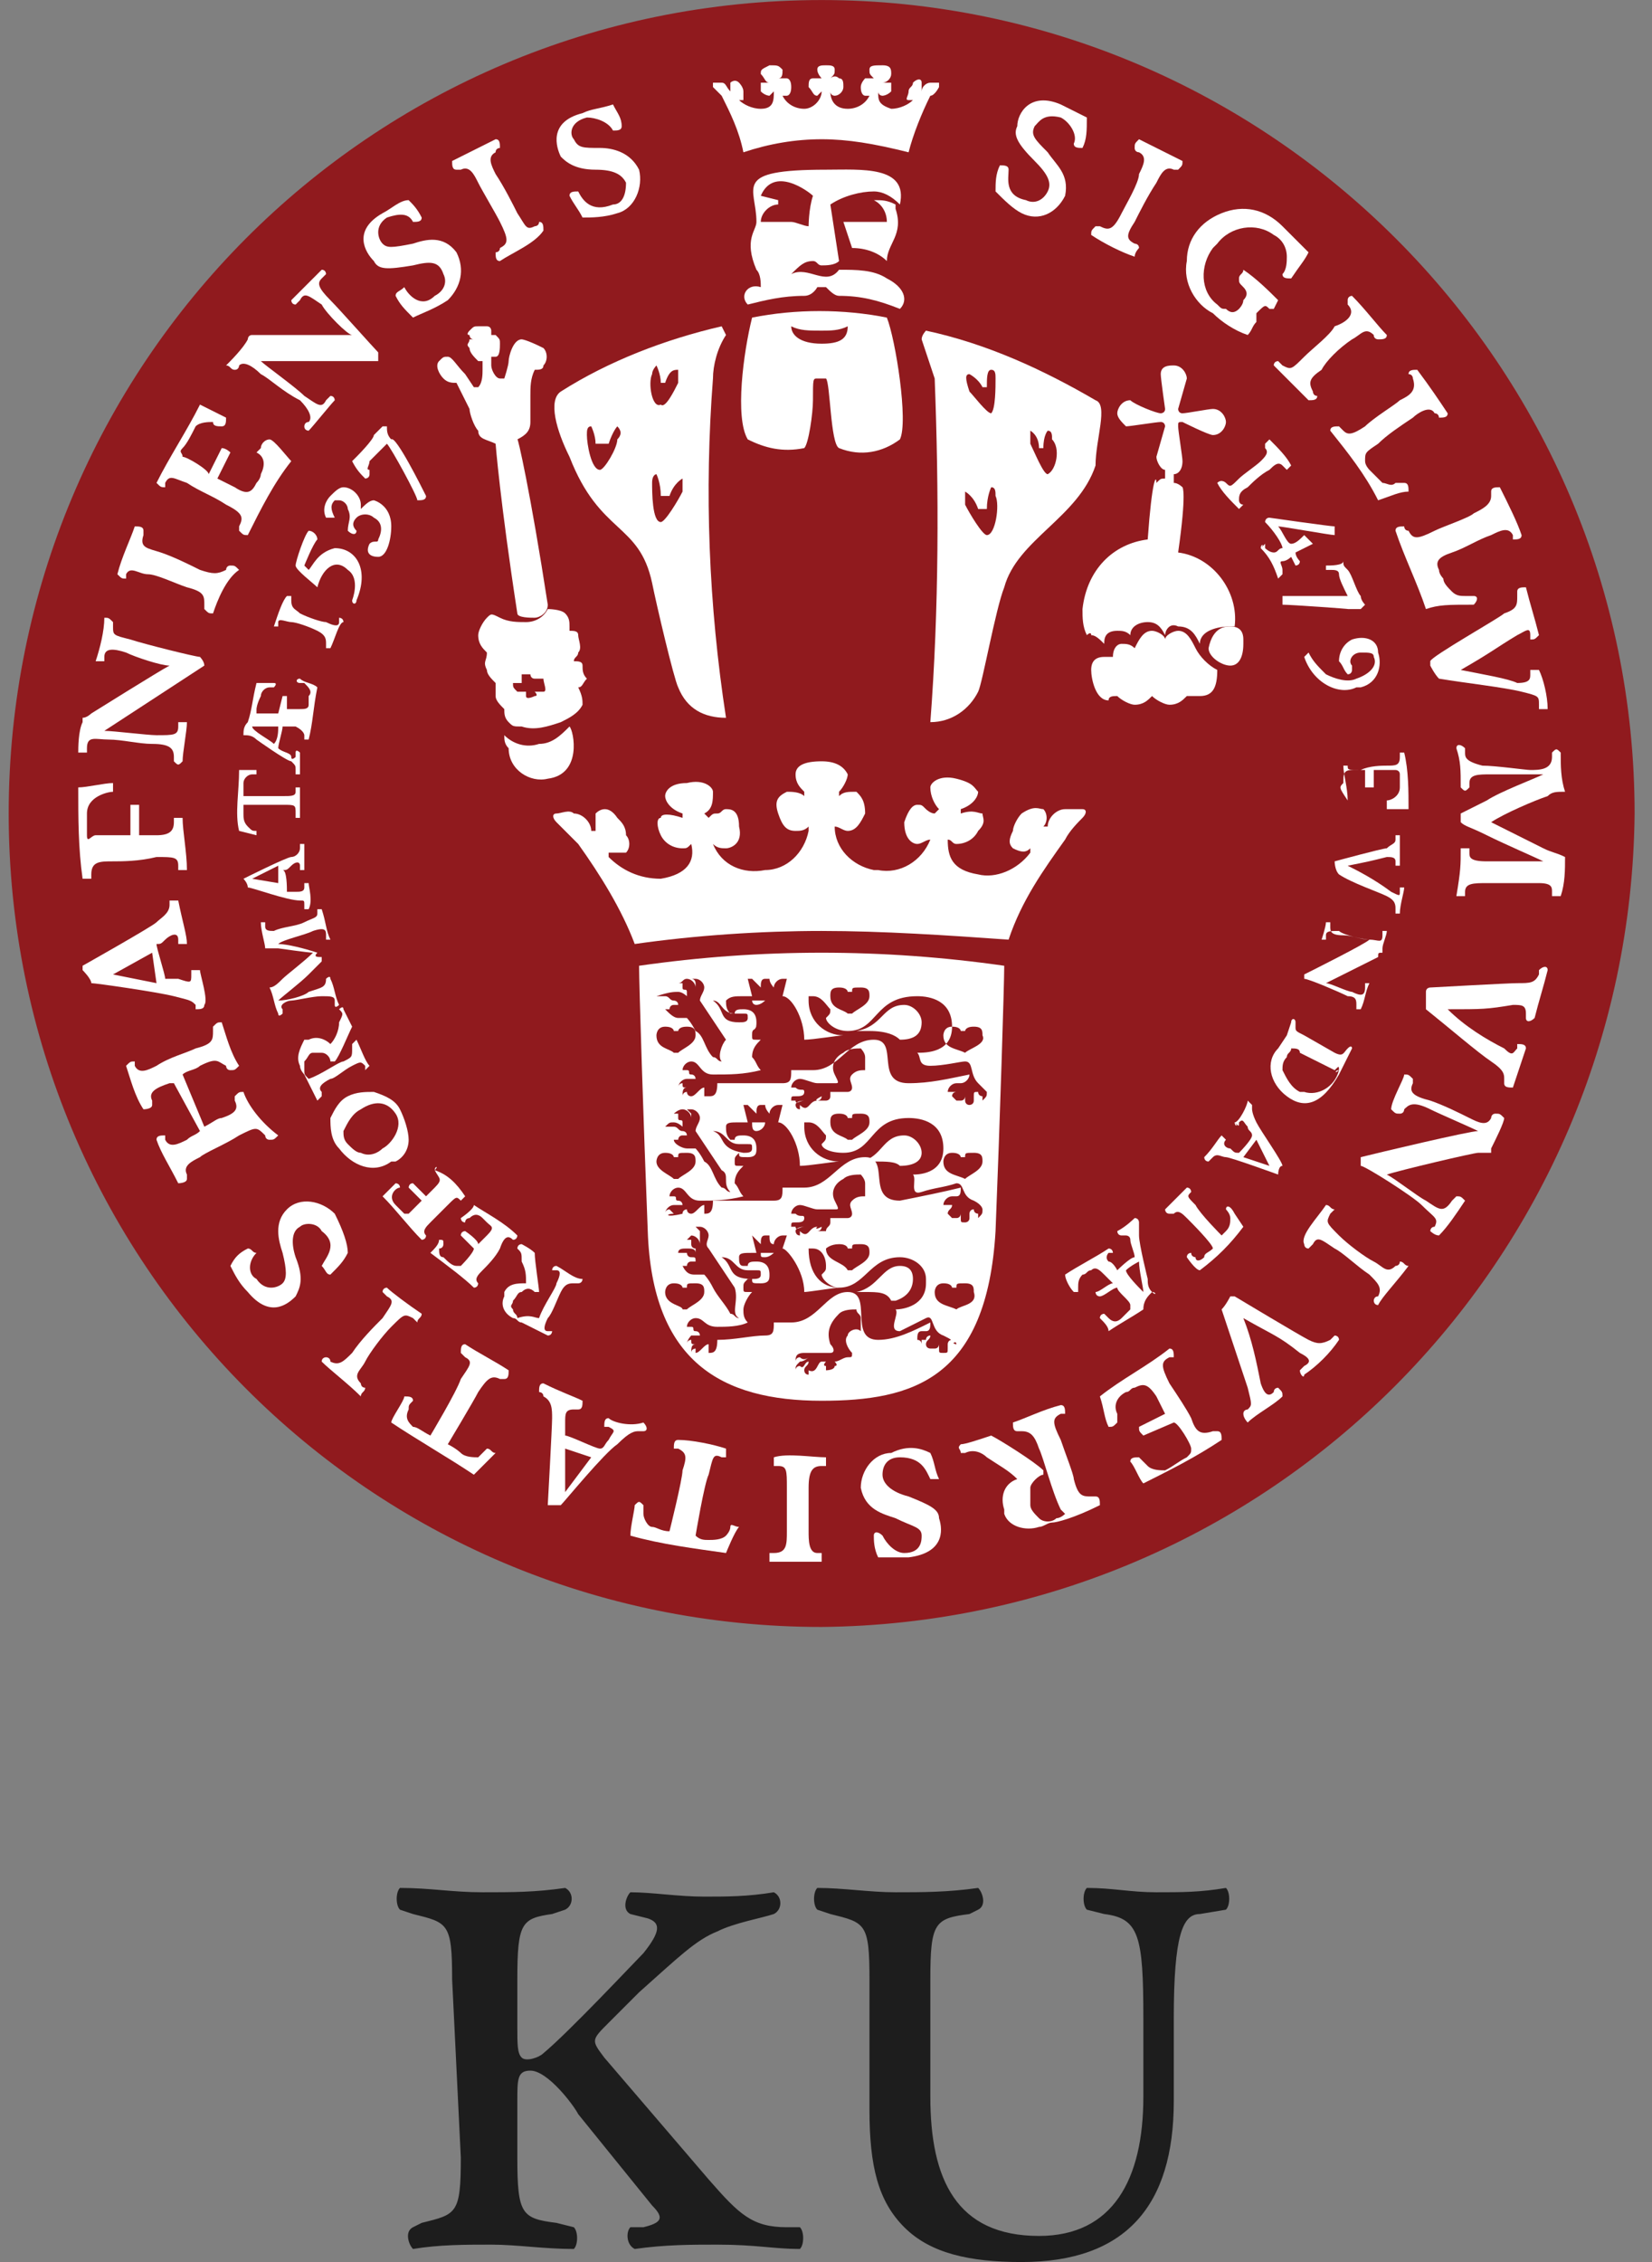 <svg xmlns="http://www.w3.org/2000/svg" xml:space="preserve" id="Layer_1" x="0" y="0" version="1.1" viewBox="0 0 38 52"><rect x="0" y="0" width="38" height="52" fill="#808080" stroke="none"/><style>.st1{fill:#fff}.st2{fill:#1d1d1d}</style><switch><g><g id="Group_39"><g id="Group_38" transform="translate(0 .001)"><g id="Group_37"><path id="Path_312" fill="#901a1e" d="M18.9 37.4C8.5 37.4.2 29 .2 18.7.2 8.4 8.5 0 18.9 0c10.3 0 18.7 8.4 18.7 18.7-.1 10.3-8.4 18.6-18.7 18.7"/><path id="Path_318" d="M30.9 18c0-.2 0-.3.2-.3h.3v.4h.2v-.4h.5s.1 0 .1.1v.3c0 .2-.2.3-.3.3v.2h.5c0-.4 0-.9-.1-1.3h-.1v.1c0 .2-.1.2-.3.2-.1 0-.4 0-.6.1-.3 0-.3 0-.3-.1h-.1c0 .2.1.5.1.8-.2-.3-.2-.3-.1-.4" class="st1"/><path id="Path_319" d="M10 26.9c.1.2.2.2 0 .4l-.2.2-.3-.3c-.1 0-.1.1-.1.1l.3.3-.3.3h-.1l-.2-.2c-.2-.2 0-.4.1-.4 0-.1-.1-.1-.1-.1l-.3.3c.3.3.6.7.9 1 0 0 .1 0 .1-.1-.1-.1 0-.2.1-.3l.4-.4c.2-.2.2-.2.3-.1l.1-.1c-.2-.3-.4-.5-.7-.6.1-.1 0-.1 0 0" class="st1"/><path id="Path_320" d="M31 19.9c.5-.1.5-.1.9-.2.1 0 .2 0 .2.1v.1h.1v-.7h-.1v.1c0 .1-.1.1-.2.2-.1 0-1.2.3-1.2.3s0 .2.1.3c.3.2.9.4 1.1.5.2.1.2.2.2.3v.1h.1c0-.2.1-.5.1-.6h-.1v.1c0 .1 0 .1-.2 0-.4-.3-.8-.5-1-.6" class="st1"/><path id="Path_321" d="M28 11.1s0-.1 0 0c.1-.1.2 0 .2 0 .1.1.1.1.3-.1.1-.1.4-.3.5-.4.1-.1.2-.2.1-.3v-.1l.1-.1c.2.2.4.4.5.6l-.1.1-.1-.1c-.1-.1-.2 0-.3.1-.2.1-.4.3-.5.4-.2.1-.2.2-.2.3 0 0 0 .1.1.1l-.1.1c-.2-.2-.4-.4-.5-.6" class="st1"/><path id="Path_322" d="M7.6 14.9h-.1v-.1c0-.1 0-.2-.2-.3-.2-.1-.5-.2-.6-.2s-.3-.1-.3 0v.1h-.1c.1-.3.2-.6.3-.7h.1v.1c0 .2.1.2.2.3.2.1.5.2.6.2.2.1.3.1.3 0v-.1s.1 0 .1.1c-.1 0-.2.4-.3.6" class="st1"/><path id="Path_323" d="M29 12.6c0-.1.1-.1 0 0l.1-.1v.1s.1.1.2.1.1-.1.2-.1c0-.1-.2-.4-.4-.6 0 0 0-.1.1-.1 0 0 1.4.2 1.5.2v.2c-.1 0-1.2-.2-1.3-.2.1.1.2.4.3.4.1 0 .2-.1.3-.2l.2.2-.4.2c0 .1.1.2.1.2 0 .1-.1.1-.1.1l-.1-.2s-.1.1-.2.1 0 .1 0 .2v.1l-.1.1c-.1-.3-.2-.5-.4-.7" class="st1"/><path id="Path_324" d="M29.5 13.9v-.2H31c-.1-.2-.2-.4-.2-.5 0-.1-.1-.1-.2-.1h-.1V13c.1 0 .4 0 .4-.1 0 .1 0 .1.1.2s.2.5.3.6c0 .1.1.2.1.2l-.1.1H31c.1 0-1.3-.1-1.5-.1" class="st1"/><path id="Path_325" d="M9.8 11.4c0 .1-.1.1-.2.1 0-.1-.6-1.2-.7-1.3l-.4.4c0 .1-.1.2 0 .2v.1c0 .1-.1.1-.1.1-.1-.1-.2-.2-.3-.4l.1-.1s.4-.4.4-.5l.2-.2h.1c0 .1 0 .2.1.3.1-.1.7 1.1.8 1.3" class="st1"/><path id="Path_326" d="m30 15.1.1-.1c.1.2.2.3.4.5.2.1.5.2.7.1.3-.1.5-.3.4-.5 0-.1-.1-.1-.3-.1-.2 0-.3.2-.2.3v.1s0 .1-.1.1c-.1-.1-.1-.2-.2-.3 0-.2.1-.4.3-.5.3-.1.6 0 .6.3.1.3 0 .7-.4.8h-.1c-.4.2-1-.1-1.2-.7" class="st1"/><path id="Path_327" d="M31 24.1c-.1.1-.1.2-.3.1l-.7-.4c-.2-.1-.2-.1-.2-.2v-.1c0-.1-.1-.1-.1 0l-.1.3-.2.3c-.3.3-.2.8.2 1.1.4.3.8.2 1.2-.5l.3-.6s0-.1-.1 0m-.2.5c-.1 0-.1.1 0 0-.1.4-.5.6-.8.5h-.1c-.2-.1-.3-.3-.4-.5 0-.1 0-.2.1-.3 0-.1.1-.1.1-.2.1 0 .2 0 .2.1l.8.4c.1-.1.1-.1.1 0" class="st1"/><path id="Path_328" d="M28.2 27.8s.1.1.1.2 0 .2-.1.3l-.1.1s-.5-.5-.6-.7c-.2-.2-.2-.2-.1-.3 0 0 0-.1-.1-.1l-.5.5s0 .1.1.1h.1c.1-.1.2 0 .3.1.1.1.6.6.6.7-.1.1-.2.1-.2.2-.1.1-.2.1-.2 0 0 0-.1 0-.1-.1 0 0-.1 0-.1.1 0 0 .2.3.3.3.4-.3.7-.6 1-1l-.2-.3c-.1-.2-.2-.2-.2-.1" class="st1"/><path id="Path_329" d="M28.4 25.8c0 .1.1.1 0 0 .1.1.1.1.1 0 .1-.1.1 0 .2.1 0 .1.1.1.1.2s-.3.4-.3.4c-.1 0-.1 0-.2-.1-.1 0-.2-.1-.1-.2l-.1-.1c-.1.1-.2.3-.4.5 0 0 0 .1.1.1l.1-.1c.1-.1.2 0 .3 0s1.2.4 1.2.4 0-.2.1-.2c0-.1-.5-.8-.6-1-.1-.2-.1-.3-.1-.3v-.1l-.1-.1c0 .1-.2.5-.3.5m.8 1-.6-.2.3-.4.3.6z" class="st1"/><path id="Path_330" d="M5.9 19.1c-.1 0-.1 0-.2-.1s-.1-.2-.1-.3v-.2h.9c.3 0 .3 0 .3.2v.1h.1v-.7h-.1v.1c0 .1-.1.1-.3.1h-.9V18c0-.1.1-.2.2-.2h.1v-.1h-.4c0 .5-.1 1 0 1.4l.4.1v-.1" class="st1"/><path id="Path_331" d="M7.1 20.3H7v.1c0 .1-.1.1-.2.1h-.2c0-.1 0-.5-.1-.5.1 0 .1 0 .2-.1s.2-.1.2 0v.1H7v-.6h-.1v.1c0 .1-.1.2-.2.2s-1.1.5-1.1.5.1.1.1.2c.1 0 .9.3 1.2.3.1 0 .1 0 .1.1v.1h.1c.1-.2 0-.5 0-.6m-1.3-.1.6-.3v.4l-.6-.1z" class="st1"/><path id="Path_332" d="M9.2 25.5c-.1-.2-.3-.3-.6-.4-.2 0-.4 0-.6.1-.2.1-.3.3-.4.5 0 .2 0 .5.2.7.3.4.8.6 1.2.3h.1c.2-.1.3-.3.3-.5s-.1-.5-.2-.7m-.4.9c-.1.1-.3.2-.5.1-.1 0-.2-.1-.3-.2-.1-.1-.1-.2-.1-.3.1-.2.2-.4.4-.5.3-.2.6-.2.8.1.2.3-.1.7-.3.8" class="st1"/><path id="Path_333" d="M11.9 28.4s0 .1-.1.1c-.1-.1-.2-.1-.3.2-.1.2-.3.4-.4.5-.1.1-.2.2-.1.3 0 0 0 .1-.1.1-.2-.2-.6-.5-1-.8.1-.1.2-.2.2-.3.1 0 .1 0 .1.1 0 0 0 .1-.1.1 0 .1 0 .2.1.2.1.1.2.2.3.2h.1s.3-.3.3-.4l-.3-.3c0-.1.1-.1.1-.1s.3.2.3.3l.2-.2c.2-.2.1-.2 0-.3l-.1-.1c-.1-.1-.2-.1-.3 0 0 0-.1 0-.1.1-.1 0-.1-.1-.1-.1s.3-.2.3-.3c.3.2.7.4 1 .7" class="st1"/><path id="Path_334" d="M7.5 22.5s.1-.1.1 0c.1.2.1.4.2.6 0 0-.1.1-.1 0V23c0-.1-.1-.1-.3-.1-.2 0-.6.1-.7.1-.1 0-.3.1-.2.2v.1s-.1.1-.1 0c-.1-.2-.1-.4-.2-.6.1 0 .2-.1.3-.2.1-.1.5-.4.7-.6-.1 0-.8-.1-.8-.1h-.3c0-.1-.1-.4-.1-.6h.1v.1c0 .1.1.1.2.1.2-.1.5-.1.7-.2.2-.1.3-.1.3-.2v-.1h.1c.1.3.1.5.2.7h-.1v-.1c0-.1 0-.2-.3-.1-.2.1-.7.2-.8.3.2 0 .6.1.9.2-.1.1 0 .1.1.1v.1l-.3.3c-.2.2-.6.5-.7.6.2 0 .6-.1.7-.2.3-.1.4-.1.4-.3" class="st1"/><path id="Path_335" d="M30.5 21.2h.1v.1c0 .1 0 .2.3.2.2 0 .4.1.6.1s.3.1.3-.1v-.1h.1c0 .1-.1.3-.1.4v.1c-.1 0-.1 0-.1.1l-1.2.6c.1 0 .5.2.6.2.2.1.3.1.3-.1v-.1h.1c-.1.2-.1.4-.2.6h-.1v-.1c0-.1 0-.2-.2-.2-.2-.1-.9-.4-1-.4v-.1c.2-.1 1.4-.7 1.5-.8-.1 0-.6-.1-.7-.2-.2 0-.3 0-.3.1v.1h-.1s.1-.3.1-.4" class="st1"/><path id="Path_336" d="M5.6 16.9c.1 0 .2 0 .3.1 0 0 .7.5.8.5.1.1.1.1.1.2v.1h.1v-.5s-.1-.1-.1 0v.1s-.1.1-.1 0-.2-.1-.3-.2c0-.1.1-.4.1-.5h.3c.2.1.2.2.2.2v.1h.1c.1-.4.1-.7.2-1.2-.1-.1-.3-.1-.4-.2-.1 0-.1.1 0 .1H7c.1.1.2.2.1.3v.2c0 .1-.1.1-.2.1h-.3V16h-.1l-.1.4h-.5v-.1s0-.1.1-.3c0-.1.1-.2.2-.2h.1s.1-.1 0-.1h-.4c-.1.4-.1.6-.2.9-.1.1-.1.2-.1.3m.2-.2h.6c0 .1 0 .3-.1.4-.1-.1-.5-.3-.5-.4 0 .1 0 0 0 0" class="st1"/><path id="Path_337" d="M26.5 29.7c-.1-.1-.1-.2-.1-.3 0 0-.2-.8-.2-1V28.1s0-.1-.1-.1c0 0-.2.2-.4.3 0 0 0 .1.1.1h.1s.1 0 .1.1.1.3.1.4c-.1 0-.4.3-.4.3s-.1-.2-.2-.2c-.1-.1 0-.2 0-.2h.1s0-.1-.1-.1c-.3.2-.7.4-1 .6 0 .1.1.3.2.4h.1v-.1c0-.1 0-.2.1-.3.1 0 .1-.1.2-.1.1-.1.2 0 .3.1l.2.2c-.1 0-.3.2-.4.2 0 0 0 .1.1.1s.3-.2.4-.2c0 .1.3.3.3.4v.1l-.2.2c-.1.1-.2.1-.3 0l-.1-.1s-.1 0-.1.1c.1.1.2.2.2.3.3-.2.5-.3.8-.5 0-.2.1-.3.2-.4.1.1.1 0 0 0m-.2 0s-.1 0 0 0c-.1-.1-.4-.4-.4-.5.1-.1.3-.2.3-.2 0 .2.1.6.1.7" class="st1"/><path id="Path_338" d="M7.1 24.8c.3-.1.7-.4.8-.4.2-.1.2-.1.2-.3V24l.1-.1c.1.2.2.5.3.6l-.1.1v-.1c-.1-.1-.1-.1-.3 0-.2.1-.4.3-.5.3-.2.1-.3.2-.2.3v.1l-.1.1-.3-.6s-.1-.1-.1-.2c-.1-.2 0-.4.1-.6h.1c.2-.1.4 0 .5.1.1-.1.2-.3.2-.5.1-.2.1-.2 0-.3 0 0 .1-.1.1 0l.2.4c-.1.2-.3.7-.4.8h-.1c0-.1-.1-.2-.2-.2h-.2c-.1 0-.1.1-.2.2v.2c0 .1 0 .1.1.2" class="st1"/><path id="Path_339" d="M12.4 30.3c.1-.3.4-.7.4-.8.1-.2.1-.3 0-.3h-.1s0-.1.1-.1c.2.1.4.3.6.3 0 0 0 .1-.1.1h-.1c-.1 0-.2 0-.3.2-.1.2-.2.5-.3.6-.1.2-.1.3 0 .3h.1s0 .1-.1.1l-.6-.3c-.1 0-.1-.1-.2-.1-.2-.1-.3-.3-.2-.5v-.1c.1-.2.3-.2.5-.2 0-.2 0-.3-.1-.5 0-.2 0-.2-.1-.3 0 0 0-.1.1-.1 0 0 .2.1.3.2 0 .2.1.8.1.9h-.1c-.1-.1-.2-.1-.3 0-.1 0-.1.1-.2.2 0 .1-.1.1 0 .2 0 .1.1.1.1.2.3-.1.4 0 .5 0-.1 0 0 0 0 0" class="st1"/><path id="Path_340" d="M8.1 13.8s.2-.5-.1-.7c-.3-.3-.6 0-.7.4-.1-.1-.5-.4-.5-.5 0-.1.2-.7.3-.8.1 0 .2.1.2.2-.1.1-.3.6-.3.6l.1.1c.1-.1.2-.4.6-.5.5 0 .8.5.5 1.2 0 .1-.1.1-.1 0" class="st1"/><path id="Path_341" d="M7.5 11.9c-.1-.2 0-.4.1-.5.1-.1.2-.2.3-.2.2 0 .4.2.4.4v.1c.1-.1.2-.2.3-.2 0 0 .4.1.4.6 0 .3-.1.7-.3.7-.2 0-.3-.1-.2-.3.1-.1.2 0 .2-.1.1-.2.1-.4-.1-.5-.1-.1-.3-.1-.4 0-.1.1-.1.2 0 .3 0 .1-.1.1-.2 0 0-.2.1-.3 0-.5 0-.1-.1-.2-.2-.2h-.1c-.1.1-.1.2 0 .4h-.2" class="st1"/><path id="Path_342" d="M25.1 5.4c0-.1 0-.1.1-.2h.1c.2.1.3.1.5-.3.1-.2.4-.7.4-.9.1-.2.2-.4 0-.5 0 0-.1 0-.1-.1s0-.1.1-.2l1 .5c0 .1 0 .1-.1.2H27c-.2-.1-.3.1-.4.3-.2.3-.4.7-.5.9-.2.3-.2.4 0 .5 0 0 .1 0 .1.1 0 0-.1.1-.1.2-.3-.1-.7-.3-1-.5" class="st1"/><path id="Path_343" d="M29.3 8.4c0-.1.1-.1.1-.1l.1.1c.2.1.2.1.5-.2.2-.2.6-.5.7-.7.3-.1.5-.3.3-.5v-.1c0-.1.1-.1.1-.1.3.3.6.7.8.9 0 .1-.1.1-.2.1 0 0-.1 0-.1-.1-.2-.2-.3 0-.5.1-.3.2-.6.5-.7.7-.3.2-.3.3-.2.5 0 0 0 .1.1.1 0 .1-.1.1-.2.1l-.8-.8" class="st1"/><path id="Path_344" d="M30.5 27.7c.1 0 .1.1.2.1l-.1.1c-.1.2-.1.2.2.5.2.2.6.5.8.6s.3.3.5.1c0 0 .1 0 .1-.1.1 0 .1.1.2.1-.3.4-.6.7-.7.9-.1 0-.1-.1-.1-.1s0-.1.1-.1c.1-.2 0-.3-.2-.5-.3-.2-.6-.5-.8-.6-.3-.2-.4-.3-.5-.1l-.1.1c-.1 0-.1-.1-.1-.1-.1-.2.3-.6.5-.9" class="st1"/><path id="Path_345" d="M19 33.5v.2h-.1c-.2 0-.3.1-.3.5v1c0 .2 0 .5.2.5h.1v.2h-1.2v-.2h.1c.3 0 .3-.2.3-.5v-1c0-.4 0-.5-.2-.5h-.1v-.2c.3-.1.9 0 1.2 0" class="st1"/><path id="Path_346" d="M9.7 30.2c0 .1-.1.1-.1.2l-.1-.1c-.2-.1-.2-.1-.5.2-.2.2-.5.6-.6.8s-.3.3-.1.5c0 0 0 .1.1.1 0 .1-.1.1-.1.2-.3-.3-.7-.6-.9-.8 0-.1.1-.1.1-.1s.1 0 .1.1c.2.1.3 0 .5-.2.2-.3.5-.6.7-.8.2-.3.3-.4.1-.5l-.1-.1c0-.1.1-.1.1-.1.1.1.5.4.8.6" class="st1"/><path id="Path_347" d="M4.9 14.1c-.1 0-.1 0-.2-.1v-.1c0-.2 0-.3-.4-.4-.3-.1-.7-.3-.9-.3s-.4-.2-.5 0v.1c-.1 0-.1 0-.2-.1.1-.4.3-.8.4-1.1.1 0 .2 0 .2.1v.1c-.1.3.1.3.4.4.3.1.7.3.9.4.3.1.4.1.6 0 0 0 0-.1.1-.1s.1 0 .2.1c-.3.2-.5.7-.6 1" class="st1"/><path id="Path_348" d="M31.7 11.5c-.3-.6-.7-1.1-1.1-1.6 0-.1.1-.1.2-.1l.1.1c.1.1.2.1.5-.1.2-.2.7-.5.8-.6.2-.1.4-.2.3-.5 0 0 0-.1-.1-.1 0-.1.1-.1.2-.1.3.4.5.7.7 1 0 .1-.1.1-.2.1 0 0 0-.1-.1-.1-.1-.2-.4 0-.5.1-.3.2-.6.4-.8.6-.3.2-.3.2-.3.4 0 .1.1.2.1.2l.3.3c.1 0 .2.1.3 0h.2c.1 0 .1.1.1.2-.2 0-.4.1-.7.2" class="st1"/><path id="Path_349" d="M32.8 14c-.2-.6-.5-1.2-.7-1.8 0-.1.1-.1.2-.1 0 0 0 .1.1.1.1.2.2.2.6 0 .2-.1.8-.3.9-.4.2-.1.4-.2.4-.4v-.1c0-.1.1-.1.2-.1.2.4.4.8.5 1.1 0 .1-.1.1-.2.1v-.1c-.1-.2-.3-.1-.5 0-.3.1-.6.3-.9.4-.3.1-.4.2-.3.4 0 .1.1.2.1.2 0 .1.1.2.2.3.1.1.2.1.3.1h.2c.1 0 .1.1 0 .2-.6 0-.8 0-1.1.1" class="st1"/><path id="Path_350" d="M22.9 4.4c0-.2 0-.4.1-.6.1 0 .2 0 .2.1 0 .2-.1.6.4.7.2.1.4 0 .5-.2.1-.2 0-.4-.3-.7-.4-.4-.5-.6-.4-.8 0-.3.3-.8 1-.5l.6.3c0 .3 0 .5-.1.7-.1 0-.2 0-.2-.1.1-.2-.1-.5-.3-.6-.4-.1-.5.1-.6.2-.1.2 0 .3.3.6.2.3.5.5.4 1-.2.4-.6.6-1 .4-.2-.1-.4-.3-.6-.5" class="st1"/><path id="Path_351" d="M21.4 33.4c.1.2.1.4.2.6h-.2c-.1-.2-.2-.5-.7-.5-.3 0-.4.2-.4.4s.2.4.6.5c.5.2.7.3.7.5.1.3.1.8-.7.9h-.7c-.1-.2-.1-.4-.1-.5 0-.1.1-.1.2 0 .1.2.3.4.5.4.4 0 .4-.3.4-.4 0-.2-.2-.2-.6-.4-.3-.1-.7-.2-.8-.7 0-.4.3-.8.7-.8.4-.2.7-.1.9 0" class="st1"/><path id="Path_352" d="M8 28.8c-.1.2-.2.3-.4.5-.1 0-.1-.1-.2-.2.1-.2.4-.5 0-.8-.1-.2-.4-.2-.5-.1-.2.1-.2.4-.1.7.2.5.1.7 0 .9-.2.2-.6.5-1.1-.1-.2-.2-.3-.4-.4-.6.1-.2.2-.3.4-.4.1 0 .1.1.2.1-.2.2-.2.5 0 .6.2.3.5.2.6.1.1-.1.1-.3 0-.7-.1-.3-.2-.7.1-1 .3-.3.8-.2 1.1.1.2.4.3.7.3.9" class="st1"/><path id="Path_353" d="M11.5 6c-.1 0-.1-.1-.1-.2 0 0 .1 0 .1-.1.2-.1.2-.2 0-.6-.1-.2-.4-.7-.5-.9-.1-.2-.2-.4-.4-.3h-.1c-.1 0-.1-.1-.1-.2l1-.5c.1 0 .1.1.1.2 0 0-.1 0-.1.1-.2.1-.1.3 0 .5.2.3.4.7.5.9.2.3.2.4.4.3 0 0 .1 0 .1-.1.1 0 .1.1.1.2-.2.3-.7.5-1 .7" class="st1"/><path id="Path_354" d="M13.4 5c-.1-.2-.2-.3-.3-.5 0-.1.1-.1.2-.1.1.2.3.5.8.3.2 0 .3-.2.3-.5-.1-.2-.3-.3-.7-.3-.5 0-.7-.2-.8-.3-.1-.2-.3-.8.5-1 .2-.1.4-.1.7-.2.1.2.2.3.2.5 0 .1-.1.1-.2.1-.1-.2-.4-.3-.6-.3-.4.1-.4.4-.3.5.1.2.2.2.6.2.3 0 .7.1.9.5.1.4-.1.9-.5 1-.3.1-.6.1-.8.1" class="st1"/><path id="Path_355" d="M9.5 7.3c-.2-.2-.3-.3-.4-.5 0-.1.1-.1.2-.2.1.2.4.5.7.2.2-.1.3-.3.2-.5-.1-.3-.3-.3-.7-.2-.6.1-.8.1-.9-.1-.2-.2-.5-.7.2-1.1.2-.1.4-.3.6-.3.1.1.2.2.3.4 0 .1-.1.1-.2.1-.1-.2-.3-.2-.6-.1-.3.2-.2.5-.1.6.1.1.2.1.7 0 .3-.1.7-.2 1 .2.2.4.1.8-.2 1.1-.3.2-.6.3-.8.4" class="st1"/><path id="Path_356" d="M32.3 24.7c.1 0 .1 0 .2.1v.1c-.1.2 0 .3.4.4.3.1.7.3.9.4.2.1.4.2.5 0 0 0 0-.1.1-.1s.1 0 .2.1c0 .1-.2.5-.3.7v.1H34c-.1 0-1.8.4-2.1.5.2.1.7.5.9.6.3.2.4.3.6 0l.1-.1c.1 0 .1 0 .2.1-.2.3-.4.6-.6.8-.1 0-.2-.1-.2-.1s0-.1.1-.1c.1-.2 0-.2-.3-.5-.2-.2-1.3-.9-1.4-.9v-.2c.4-.1 2.5-.6 2.7-.6-.2-.1-.9-.4-1.1-.5-.4-.2-.5-.1-.6 0 0 0 0 .1-.1.1s-.1 0-.2-.1c0-.2.3-.7.3-.8" class="st1"/><path id="Path_357" d="M4.2 17.5c-.1.1-.1.1-.2 0v-.1c0-.2-.1-.3-.5-.3-.3 0-.7-.1-1-.1-.3 0-.5-.1-.5.2v.1h-.2c0-.1 0-.5.1-.7v-.1c.1 0 .2-.1.2-.1s1.6-1 1.8-1.1c-.2 0-.8-.2-1-.3-.3-.1-.5-.1-.5.1v.1h-.2c.1-.3.2-.7.2-1 .1 0 .1 0 .2.1v.1c0 .2 0 .2.4.3.3.1 1.5.4 1.6.4 0 0 .1.1.1.2l-2.3 1.5c.2 0 1 .1 1.2.1.4 0 .5 0 .5-.2v-.1h.2c0 .2-.1.7-.1.9" class="st1"/><path id="Path_358" d="M7.1 9.9s-.1 0-.1-.1c0 0 0-.1.1-.1.1-.1 0-.3-.2-.5-.4-.2-.7-.5-.9-.6-.2-.2-.4-.3-.5-.2 0 0 0 .1-.1.1s-.1-.1-.2-.1c.1-.1.4-.4.5-.6 0 0 0-.1.1-.1H8.1c-.1 0-.6-.5-.7-.7-.3-.2-.4-.3-.5-.1l-.1.1c-.1 0-.1-.1-.1-.1l.7-.7c.1 0 .1.1.1.1l-.1.1c-.1.1-.1.2.2.5.2.2 1 1.1 1.1 1.2v.2H6c.1.1.8.6 1 .8.3.2.4.3.5.1l.1-.1c.1 0 .1.1.1.1-.1.1-.5.6-.6.7" class="st1"/><path id="Path_359" d="M5.6 25.1c-.1 0-.1 0-.2.1v.1c.1.2 0 .3-.3.4-.1 0-.2.1-.4.2l-.5-1.2c.1-.1.3-.1.4-.2.4-.2.4-.1.6 0 0 0 0 .1.1.1s.1 0 .2-.1c-.2-.3-.3-.7-.4-1-.1 0-.1 0-.2.1v.1c0 .2 0 .3-.4.4-.2.1-.6.2-.9.4-.2.1-.4.2-.5 0v-.1c-.1 0-.1 0-.2.1.1.3.2.7.4 1 0 0 .2 0 .2-.1v-.1c-.1-.2.1-.3.4-.4H4l.6 1.1c-.1.1-.2.1-.3.2-.2.1-.4.2-.5 0v-.1c-.1 0-.2 0-.2.1.1.3.3.6.5 1 0 0 .2 0 .2-.1V27c-.1-.2.1-.3.3-.4.1-.1.6-.3.9-.5.4-.2.4-.2.6 0 0 0 0 .1.1.1s.1 0 .2-.1c-.4-.3-.7-.7-.8-1" class="st1"/><path id="Path_360" d="M28.9 7.4c-.1.1-.1.2-.2.3-.3-.1-.6-.3-.8-.5-.4-.2-.7-.7-.6-1.2 0-.5.3-.9.8-1.1.5-.2 1-.1 1.4.3l.6.6c-.1.2-.2.3-.4.6-.1 0-.2 0-.2-.1.1-.1.1-.3.1-.4 0-.2-.1-.4-.3-.5-.4-.3-1-.2-1.3.2l-.1.1c-.3.4-.3 1 .1 1.3.1.1.1.1.2.1.1.1.2.1.3 0 0 0 .1-.1.1-.2.1-.1.1-.2 0-.3-.1-.1-.1-.1-.1-.2s.1-.1.1-.2c.3.2.6.5.8.7l-.1.2h-.1c-.1-.1-.1-.1-.3.1v.2" class="st1"/><path id="Path_361" d="M5.7 12.3c-.1 0-.1 0-.2-.1v-.1c.1-.2.1-.3-.3-.5-.3-.2-.6-.3-.9-.5-.3-.1-.4-.2-.5 0v.1c-.1 0-.1 0-.2-.1.3-.6.7-1.2 1-1.8l.6.3c0 .1 0 .2-.1.2s-.2 0-.2-.1c-.1 0-.3 0-.4.1-.1.2-.2.4-.3.5s0 .1 0 .2c.1 0 .6.3.6.4l.3-.6c.1 0 .2.1.2.1L5 11l.4.2c.3.2.4.1.5-.1.1-.1.1-.2.1-.2.1-.2.1-.4-.1-.5l.1-.1c0-.1.1-.2.2-.2s.4.4.5.5c-.4.5-.7 1.1-1 1.7" class="st1"/><path id="Path_362" d="M26.9 31c.1 0 .1.1.1.2h-.1c-.2.1-.2.2 0 .6.2.3.4.6.5.8.1.3.2.4.5.3h.1c.1 0 .1.1.1.2-.6.4-1.2.7-1.8 1-.1-.1-.2-.4-.3-.5 0-.1.1-.1.2-.1l.2.2c.1.1.3.1.4.1.2-.1.3-.2.5-.3.1-.1.1-.1.1-.2s-.3-.6-.4-.6l-.7.3c-.1-.1-.1-.1-.1-.2l.6-.3-.2-.4c-.2-.3-.3-.3-.5-.2-.1 0-.1.1-.2.1-.2.1-.3.3-.2.5v.2c-.1.1-.1.1-.2.1-.1-.2-.1-.4-.2-.7.5-.4 1.1-.7 1.6-1.1" class="st1"/><path id="Path_363" d="M33.6 15.4c.7-.4.8-.5 1.3-.8.2-.1.3-.2.3 0v.1c.1 0 .1 0 .2-.1-.1-.4-.2-.7-.3-1.1-.1 0-.2 0-.2.1v.1c0 .2 0 .3-.3.4-.1.1-1.7 1-1.7 1.1v.1s.1.2.2.3c.6.1 1.5.2 1.9.3.4.1.4.1.4.3v.1h.2c0-.3-.1-.7-.2-.9h-.2v.1c0 .1 0 .2-.3.2-.2-.1-.8-.2-1.3-.3" class="st1"/><path id="Path_364" d="M33.3 23.2c.8 0 .9 0 1.5-.1.2 0 .3 0 .3.2v.1c0 .1.1.1.2 0 .1-.4.2-.7.3-1.1 0-.1-.1-.1-.2 0v.1c-.1.2-.2.2-.5.2-.2 0-2 .1-2 .1s-.1 0-.1.1v.4c.5.4 1.2 1 1.5 1.2.3.2.3.3.3.4v.1c0 .1.1.1.2.1l.3-.9c0-.1-.1-.1-.2-.1v.1c-.1.1-.1.2-.3 0-.4-.2-.9-.5-1.3-.9" class="st1"/><path id="Path_365" d="M28.6 30.3c.7.4.8.4 1.3.8.2.1.3.2.1.3l-.1.1c0 .1.1.2.1.1.3-.2.6-.5.8-.8 0-.1-.1-.1-.1-.1l-.1.1c-.2.1-.3.1-.5 0s-1.7-1-1.7-1h-.1s-.1.2-.2.3l.6 1.8c.1.4.1.4 0 .5 0 0-.1 0-.1.1s.1.2.1.2c.2-.2.6-.4.8-.6 0-.1 0-.1-.1-.2 0 0-.1 0-.1.1-.1.1-.2.1-.3-.2-.1-.5-.2-1-.4-1.5" class="st1"/><path id="Path_366" d="M24.4 34.7c-.2-.4-.4-1.2-.5-1.4-.1-.3-.2-.4-.4-.4h-.1c-.1 0-.1-.1-.1-.2.3-.1.7-.3 1.1-.4.1 0 .1.1.1.2h-.1c-.2.1-.2.2 0 .6.1.3.3.8.3.9.1.4.2.4.4.4h.1c.1 0 .1.1.1.2-.6.3-1 .4-1.1.4-.1 0-.2.1-.3.1-.3.1-.7 0-.8-.3v-.1c-.1-.3 0-.6.3-.7-.2-.2-.4-.3-.7-.5-.1-.1-.3-.2-.5-.1h-.1c0-.1-.1-.1 0-.2.1 0 .4-.1.7-.2.2.1 1 .6 1.2.8v.1c-.1 0-.3.2-.3.3v.4c0 .1.1.2.2.3.1.1.3.1.4 0 .1 0 .2-.1.2-.1l-.1-.1" class="st1"/><path id="Path_367" d="M14 32.6c-.1 0-.1.1-.1.2h.1c.2.1.1.1 0 .3-.1.1-.1.2-.2.2s-.7-.3-.8-.3v-.3c0-.2 0-.3.2-.3h.1c.1 0 .1-.1.1-.2-.2-.1-.5-.2-.9-.4-.1 0-.1.1-.1.2 0 0 .1 0 .1.1.2.1.2.3.2.5s-.1 2-.1 2h.3c.1-.1 1-1.2 1.3-1.4.3-.3.4-.3.5-.3h.1c.1 0 .1-.1 0-.2-.3.1-.7 0-.8-.1m-1 1.7v-1l.6.2-.6.8z" class="st1"/><path id="Path_368" d="M4.6 22.3h-.2v.1c0 .2 0 .2-.3.1h-.3c0-.1-.2-.7-.2-.8.1 0 .1 0 .2-.1s.3-.2.3 0v.1h.2c0-.2-.1-.5-.2-1h-.2v.1c0 .2-.2.3-.3.4-.1.1-1.7 1-1.7 1v.1s.2.2.2.3c.1 0 1.5.2 1.9.3.4.1.4.1.5.2v.1c.1 0 .2 0 .2-.1.1-.1-.1-.7-.1-.8m-2 .1.9-.5.1.7-1-.2z" class="st1"/><path id="Path_369" d="M33.8 18.1c-.1.1-.1.1-.2 0 0-.4 0-.6-.1-.9 0-.1.1-.1.2 0v.1c0 .1 0 .2.4.3.3 0 1 .1 1.1.1.2 0 .5 0 .5-.3v-.1c.1-.1.1-.1.2 0 0 .3 0 .6.1.9-.2 0-.3 0-.4.1-.3.1-1 .4-1.3.6l1.2.6c.2.1.3.1.5.2 0 .3 0 .6-.1.9h-.2v-.1c0-.1 0-.2-.3-.2h-1.2c-.3 0-.5 0-.5.2v.1h-.2c.1-.6.1-.7.1-1.1h.2v.1c0 .1 0 .2.4.2h1.3c-.2-.1-.9-.4-1.3-.6-.4-.2-.5-.2-.6-.3v-.2l.6-.3c.3-.2 1.1-.5 1.3-.6h-1.2c-.3 0-.5 0-.5.2" class="st1"/><path id="Path_370" d="M16.8 35.1c0 .1-.1.2-.1.2-.1.1-.3.1-.4.1-.1 0-.2 0-.3-.1 0 0 .2-1.2.3-1.4.1-.4.1-.5.3-.4h.1v-.2c-.3-.1-.8-.2-1.1-.2-.1 0-.1.1-.1.2h.1c.2.1.2.2.1.5 0 .2-.3 1.4-.3 1.4-.2 0-.3-.1-.4-.1-.1 0-.2-.2-.2-.3v-.2c-.1-.1-.1-.1-.2 0 0 .1-.1.5-.1.7.7.2 1.5.3 2.2.4 0 0 .2-.5.3-.6-.1 0-.2-.1-.2 0" class="st1"/><path id="Path_371" d="m11.2 33.3-.2.2c-.1 0-.3 0-.4-.1 0 0-.1-.1-.3-.2 0 0 .6-1 .7-1.2.2-.3.3-.4.5-.3h.1c.1 0 .1-.1.1-.2-.3-.2-.7-.4-1-.6-.1 0-.1.1-.1.2l.1.1c.2.1.1.2-.1.5-.1.3-.7 1.3-.7 1.3-.2-.1-.3-.2-.4-.2-.1-.1-.2-.2-.1-.4 0-.1 0-.1.1-.2 0-.1-.1-.1-.2-.1 0 .1-.3.5-.3.6.6.4 1.3.8 1.9 1.2l.5-.5c-.1 0-.1-.1-.2-.1" class="st1"/><path id="Path_372" d="M4 18.8v.1c0 .2-.1.3-.4.3h-.4v-.7H3v.7h-.8c-.1 0-.2.2-.2 0v-.5c0-.4.5-.5.6-.5V18c-.2 0-.6.1-.8.1 0 .7 0 1.4.1 2.1h.2v-.1c0-.3.2-.3.5-.3.2 0 .6 0 1-.1.4 0 .5 0 .5.2v.1h.2c0-.4-.1-.9-.1-1.2H4" class="st1"/><path id="Path_373" d="M12 7.8c-.2 0-.3.4-.3.5 0 .1-.1.4-.1.4h-.1c-.1 0-.2-.2-.2-.3v-.2h.1c.1 0 .1-.2.1-.3 0-.1 0-.1-.1-.2h-.1v-.1s0-.1-.1-.1H11c-.1 0-.1 0-.2.1 0 0-.1.1 0 .1 0 0 0 .1.1.1h-.1c0 .1-.1.1 0 .2 0 .1.1.2.2.3h.1v.2c0 .1 0 .3-.1.4h-.1l-.2-.3c-.2-.2-.3-.4-.4-.4-.1 0-.1 0-.2.1s0 .3.1.4c.1.1.2.1.3.1l.3.6c0 .1.1.4.2.5 0 .2.2.2.4.3 0 0 .1 1.3.5 3.9 0 .1.3.1.4.1.1 0 .3-.1.3-.3-.4-2.6-.7-3.9-.7-3.8.2-.1.3-.2.3-.4v-.6c0-.2 0-.4.1-.6.1 0 .2 0 .2-.1.1-.1.1-.3 0-.4-.4-.2-.5-.2-.5-.2" class="st1"/><path id="Path_374" d="M11.6 16.9c.2.2.5.3.8.2.3 0 .5-.2.7-.4.1.1.3 1.1-.5 1.2-.4.1-.9-.2-.9-.7-.1-.1-.1-.2-.1-.3" class="st1"/><path id="Path_375" d="M13.4 15.3c0-.1-.1-.1-.2-.1 0-.1.1-.1.1-.2.1-.1 0-.3 0-.4 0-.1-.1-.1-.2-.1v-.1c0-.1 0-.2-.1-.3-.1-.1-.4-.1-.4-.1-.1.2-.3.3-.5.3s-.4 0-.6-.1c-.2-.1-.2-.1-.3 0-.1.1-.2.3-.2.4 0 .2.1.3.2.4 0 .2-.1.2 0 .4 0 .1.1.2.2.3v.3c0 .1.1.2.2.3 0 .1 0 .2.1.3.1.1.1.1.3.1.3.1.6 0 .9-.1.2-.1.4-.2.5-.4 0-.1 0-.2-.1-.4.1 0 .1-.1.2-.2-.1-.1-.1-.2-.1-.3m-.9.6h-.2s.1.1 0 .1c0 0-.2.1-.2 0v-.1h-.2c-.1-.1-.1-.1-.1-.2h.2v-.2h.2s0 .1.1.1h.2c0 .1.1.3 0 .3" class="st1"/><path id="Path_376" d="M16.4 8.7c0-.3.1-.7.3-1l-.1-.2c-1.3.3-2.6.8-3.7 1.5-.3.2-.1.9.2 1.5.7 1.8 1.6 1.5 1.9 2.9.1.5.5 2.2.6 2.4.2.5.6.7 1.1.7-.4-2.6-.5-5.2-.3-7.8m-2.2 1.4c0 .2-.3.7-.4.7-.2 0-.3-.6-.3-.8 0-.1 0-.2.1-.2 0 0 .1.2.1.4h.3c.1-.3.2-.4.2-.4.1.1.1.2 0 .3m.8-1.5c0-.1.1-.2.1-.2s.1.2.1.4h.1c.1-.3.2-.3.3-.3v.3c-.1.2-.3.6-.4.5-.2.1-.3-.5-.2-.7m.7 2.7c-.1.2-.4.7-.5.7-.2 0-.2-.7-.2-.9 0-.2.1-.2.1-.2s.1.2.1.5h.2c.1-.3.3-.4.3-.4v.3" class="st1"/><path id="Path_377" d="M25.2 9.2c-1.2-.7-2.5-1.3-3.9-1.6 0 0-.1.1-.1.2l.3.9c.1 2.6.1 5.3-.1 7.9.5 0 .9-.3 1.1-.7.1-.2.4-1.9.6-2.4.3-1.1 1.7-1.6 2.1-2.8 0-.6.3-1.4 0-1.5m-2.9-.6s.2.1.3.3h.1c0-.2 0-.4.1-.4s.1.1.1.2c0 .2 0 .7-.1.8-.1 0-.4-.4-.5-.5-.1-.3-.1-.4 0-.4m.4 3.7c-.1 0-.4-.5-.5-.7v-.3s.2.1.3.4h.2c0-.3.1-.5.1-.5.1 0 .1.1.1.2.1.2 0 .9-.2.9m1.4-1.4c-.1 0-.3-.5-.4-.7v-.3s.2.1.2.4h.1c0-.3.1-.4.1-.4.1 0 .1.1.1.2.2.2.1.7-.1.8" class="st1"/><path id="Path_378" d="M20.4 5.1c0-.2-.1-.4-.3-.5.2 0 .3 0 .5.1v.1c.2.6-.2.8-.2 1.2-.2-.2-.5-.3-.8-.3l-.2-.6h1" class="st1"/><path id="Path_379" d="M18.9 3.2c-.6 0-1.2.1-1.8.3-.1-.5-.3-.9-.5-1.3l-.2-.2v-.1h.2c.1 0 .1.1.2.2v-.2s.1-.1.2 0c0 0 .1.1.1.2v.2H17c.1.1.3.2.5.2.3 0 .3-.2.3-.4l-.1.1s-.1 0-.2-.1v-.2h.2c-.1 0-.1-.1-.2-.2 0-.1 0-.1.2-.2.2 0 .2 0 .3.1 0 .1 0 .2-.1.2h.2s.1 0 .1.2-.1.2-.1.2H18c.1.2.3.3.5.3s.4-.2.4-.4l-.1.1c-.1 0-.1-.1-.2-.2 0-.1 0-.2.1-.2h.2s-.1-.1-.1-.2.1-.1.2-.1.2 0 .2.1 0 .1-.1.2c0 0 .1-.1.2 0 .1 0 .1.1.1.2s-.1.2-.2.2c0 0-.1 0-.1-.1 0 .2.1.4.4.4.2 0 .4-.1.5-.3h-.1s-.1 0-.1-.2c0-.1.1-.2.1-.2h.2c-.1-.1-.1-.1-.1-.2s.1-.1.3-.1c.2 0 .2.1.2.2s-.1.2-.2.2h.2v.2c-.1.1-.2.1-.2.1s-.1 0-.1-.1c0 .2 0 .3.3.4.2 0 .4-.1.5-.2h-.1c-.1 0 0-.1 0-.2s.1-.1.1-.2c.1-.1.2-.1.2 0v.2c0-.1.1-.2.2-.2h.2V2s-.1.2-.2.2c-.2.4-.4.9-.5 1.3-.8-.2-1.4-.3-2-.3" class="st1"/><path id="Path_380" d="M18.5 6.8c.2 0 .3-.2.3-.2h.2c.1.1.2.2.3.2.5 0 .9.1 1.4.3.2-.2.1-.5-.3-.7-.3-.2-.7-.2-1.1-.2-.3.4-.7-.1-1.1.1.2-.2.3-.3.5-.3.1 0 .1.1.2.1s.3 0 .4-.1l-.2-1.3c.3-.2.7-.3 1-.3.2 0 .4.1.6.3.2-.9-.9-.8-1.7-.8-2.2 0-1.6.4-1.6 1.2 0 .2-.3.4 0 1.1.1.1.1.3.1.4-.3-.1-.5.2-.3.4.4-.1.8-.2 1.3-.2m.2-2.3c-.1.3-.1.7-.1.7-.1 0-.3-.1-.4-.1h-.7c0-.2.2-.4.4-.4v-.1l-.4-.1c.3-.7 1.1-.1 1.2 0" class="st1"/><path id="Path_381" d="M20.4 7.3c-1-.2-2.1-.2-3.1 0-.2.8-.4 2.3-.1 2.8.4.2.8.3 1.3.2.1-.1.2-.8.2-1.1 0-.5 0-.5.1-.5h.2c.1.1.1 1.5.3 1.6.5.2 1 .1 1.4-.2.2-.4-.1-2.3-.3-2.8m-1.5.6c-.5 0-.7-.2-.7-.4.2.1.4.1.7.1.2 0 .4 0 .6-.1 0 .3-.2.4-.6.4" class="st1"/><path id="Path_382" d="M18.9 21.4c-1.4 0-2.9.1-4.3.3-.3-.8-.8-1.6-1.3-2.3l-.5-.5c-.1-.1-.1-.2 0-.2s.3-.1.4 0c.2 0 .4.2.4.4h.1v-.4c.1-.1.3-.2.5.1.1.1.2.2.2.4.1.1.1.3 0 .4H14v.1c.3.3.7.5 1.2.5.6-.1.8-.4.7-.8-.1.1-.1.1-.2.1-.2 0-.4-.1-.5-.3-.1-.2-.1-.4 0-.4 0-.1.2-.1.5 0v-.1c-.3-.1-.4-.3-.4-.4 0-.1.1-.3.5-.3.4-.1.6.1.6.2 0 .2 0 .4-.2.5l.1.1c.1-.1.1-.1.2-.1s.1-.1.2-.1.3 0 .3.4c.1.4-.2.5-.3.5-.1 0-.2 0-.3-.1.2.5.7.7 1.2.6.5 0 .9-.4 1-.9V19c-.1.1-.2.1-.3.1-.2 0-.3-.1-.4-.4-.1-.3 0-.4.2-.5.1 0 .3 0 .4.1v-.1c-.1-.1-.2-.2-.2-.4s.2-.3.6-.3c.3 0 .5.1.6.3 0 .1-.1.3-.2.4v.1c.1-.1.2-.1.4-.1.1.1.2.2.2.5-.1.2-.2.4-.4.4-.1 0-.2-.1-.3-.1 0 .5.4.9.9 1h.1c.5.1 1-.2 1.2-.7-.1 0-.2.1-.3.1-.1 0-.3-.1-.3-.5.1-.3.2-.4.3-.4.1 0 .1 0 .2.1 0 0 .1.1.2.1l.1-.1c-.1-.1-.2-.3-.2-.5 0-.1.2-.3.6-.2.4.1.4.2.5.3 0 .1-.1.3-.4.4v.1c.3-.1.4 0 .5 0 0 .1.1.2-.1.4-.1.2-.3.3-.5.3-.1 0-.1-.1-.2-.1 0 .4.1.7.7.8.4.1.9-.1 1.2-.5v-.1c-.1.1-.2.1-.4 0-.1-.1-.1-.2 0-.4 0-.1.1-.3.2-.4.3-.2.4-.1.5-.1.1.1.1.3 0 .4h.1c0-.2.2-.4.4-.4h.4c.1 0 .1.1 0 .2s-.3.3-.4.5c-.5.7-1 1.4-1.3 2.3-1.4-.1-2.9-.2-4.3-.2z" class="st1"/><path id="Path_383" d="M17.6 28.9c.1 0 .2-.1.2-.1h-.3c0 .1 0 .1.1.1" class="st1"/><path id="Path_384" d="M17.6 25.8h-.3c0 .1 0 .2.1.2s.2-.1.2-.2" class="st1"/><path id="Path_385" d="M20.7 26.8c.1 0 .1 0 0 0 .3 0 .5-.1.5-.3 0-.2-.2-.4-.4-.4-.5 0-.5.5-1 .6h.3c.3 0 .5 0 .6.1" class="st1"/><path id="Path_386" d="M18.9 21.9c-1.4 0-2.8.1-4.2.3 0 .4.1 3.6.2 6.1.1 3 1.7 3.9 4 3.9 2.1 0 3.8-.5 4-3.9.1-2.5.2-5.7.2-6.1-1.4-.2-2.8-.3-4.2-.3m.4.8c.2 0 .2.1.2.1h.1c0-.1 0-.1.2-.1s.2.1.2.2c0 .2-.3.3-.4.4h-.1c-.1-.1-.4-.1-.4-.4 0-.1 0-.2.2-.2m-2.2.2h.2l-.1-.4h.1l.2.2c0-.1 0-.2.1-.2h.1c0 .1.1.2.1.2 0-.1.1-.2.2-.2h.1l-.1.4c.2 0 .5.5.5 1 .2 0 .8-.1.9-.1-.4 0-.8-.3-.8-.8v-.1h.1c.2 0 .3.2.4.3 0 .1 0 .1-.1.2 0 .1.2.3.5.3.7 0 .6-.8 1.6-.8.3 0 .8.1.8.7s-.6.6-.8.6c.1.1 0 .3.3.3s.7-.1.8-.1c.2 0 .1.3.3.5l.2.2c0 .1 0 .1-.1.2v-.1s-.1 0-.1-.1c-.1 0-.1 0-.1.1v.1c0 .1-.1.1-.1.1-.1 0-.1-.1-.1-.1v-.1s0 .1-.1.1H22l-.1-.1c0-.1.1-.1.1-.1h-.2v.1-.1c0-.1.1-.2.2-.2h.1c.1 0 .2-.1.2-.2-.5.1-.9.2-1.4.2-.8 0-.2-1-.8-1-.6 0-.8.7-1.4.7h-.5c0 .2 0 .3-.2.3h-1.5c0 .3-.1.3-.2.3h-.2.1V25c-.1 0-.2.2-.3.2-.1 0-.1-.1-.1-.1s-.1 0-.1.1c0-.1 0-.2.1-.2h.1-.1c-.1 0-.1 0-.1-.1 0 0-.1 0-.1.1 0-.1.1-.2.2-.2h.2s0-.1-.1-.1 0-.1-.1-.1h-.1c0-.1.1-.2.2-.2.2 0 .2.3.5.3.4 0 .7 0 1.1-.1-.1-.1-.1-.2-.2-.3 0-.2.1-.3.2-.4h-.1c-.1 0-.1 0-.1-.1s0-.1.1-.2H17c0 .1 0 .1.2.1s.2-.1.2-.2c0-.2-.1-.3-.3-.3-.1 0-.2 0-.2.1h-.1c-.1-.1-.1-.2-.1-.3.1-.1.2-.1.4-.1m1.7 2.4c-.2 0-.2.3-.4.1v.1c-.1 0-.1-.1-.1-.1 0-.1.2-.1.2-.1-.1 0-.2.1-.2 0h-.1c0-.1 0-.1.1-.1s.2 0 .2-.1-.1 0-.2-.1h-.1c0-.1.1-.2.2-.2s.3.1.4.1h.4c.1 0 .1 0 0-.2s0-.4.2-.5c.1-.1.3-.1.4-.1 0 0 .1.1.1.2v.3c-.1 0-.2 0-.3.1-.1.1 0 .2 0 .3 0 .1-.1.1-.1.1h-.4v.1c0 .1-.1.1-.1.1h-.2s.1 0 .1-.1c-.2.1-.1.1-.1.1m.5.3c.2 0 .2.1.2.1h.1c0-.1 0-.1.2-.1s.2.1.2.2c0 .2-.3.3-.4.4h-.1c-.1-.1-.4-.1-.4-.4 0-.1 0-.2.2-.2m-2.5 1.8c-.1 0-.1-.1-.2-.1-.2-.2-.2-.5-.4-.6-.1-.2-.2-.3-.2-.3h-.2c-.1 0-.3-.1-.3-.2h.1s0-.1.1-.1h.1c0-.1-.1-.1-.1-.1-.1 0-.1-.1-.2-.1h-.2c.1-.1.1-.1.2-.1s.2.1.2.1v-.1c0-.1-.1 0-.1-.1v-.1h-.1s.1-.1.2-.1.2.1.2.2v-.1l-.1-.1h.1c.1 0 .2.1.2.2s-.1.2-.1.3l.6.9c.2.1 0 .3.2.5m-.4-1.4c0-.1 0-.1 0 0 .3 0 .3.3.6.3h.2c.1 0 .1 0 .1.1s-.1.1-.2.1c-.6-.1-.4-.4-.7-.5m0-3c.2 0 .2.3.5.3h.2c.1 0 .1 0 .1.1s-.1.1-.2.1c-.5 0-.3-.3-.6-.5m-.8-.2c.1 0 .2.1.2.1v-.1c0-.1-.1 0-.1-.1v-.1h-.1c.1 0 .1-.1.2-.1s.2.1.2.2v-.1s0-.1-.1-.1h.1c.1 0 .2.1.2.2s-.1.2-.1.3l.6.9c-.1.1-.2.4-.1.5-.1 0-.1-.1-.2-.1-.2-.2-.2-.5-.4-.6-.1-.2-.2-.3-.2-.3h-.2c-.1 0-.2-.1-.3-.2h.1s0-.1.1-.1h.1c0-.1-.1-.1-.1-.1-.1 0-.1-.1-.2-.1h-.2c.3-.1.4-.1.5-.1m-.3.8c.2 0 .2.1.2.1h.1s0-.1.2-.1.2.1.2.2c0 .2-.3.3-.4.4h-.1c-.1-.1-.4-.1-.4-.4 0 0 0-.2.2-.2m-.2 3.1s0-.2.2-.2.2.1.2.1h.1c0-.1 0-.1.2-.1s.2.1.2.2c0 .2-.3.3-.4.4h-.1c-.1-.1-.4-.2-.4-.4m.4 1.2h.1-.1l-.1-.1s-.1 0-.1.1c0-.1.1-.2.2-.2h.2s0-.1-.1-.1 0-.1-.1-.1h-.1c0-.1.1-.2.2-.2.2 0 .2.3.5.3s.6 0 1-.1c-.1-.1-.1-.2-.2-.3 0-.2.1-.3.2-.4H17c-.1 0-.1 0-.1-.1s0-.1.1-.2c0 .1 0 .1.2.1s.2-.1.2-.2c0-.2-.1-.3-.3-.3-.1 0-.2 0-.2.1h-.1c-.1-.1-.1-.2-.1-.3 0-.1.1-.1.3-.1h.2l-.1-.4h.1l.2.2c0-.1 0-.2.1-.2h.1c0 .1.1.2.1.2 0-.1.1-.2.2-.2h.1l-.1.4c.2 0 .5.5.5 1 .2 0 .8-.1.9-.1-.4 0-.8-.3-.8-.8v-.1h.1c.2 0 .3.2.4.3 0 .1 0 .1-.1.2 0 .1.2.2.5.2.7 0 .6-.8 1.5-.8.3 0 .8.1.8.7s-.6.6-.7.6c.1.1-.1.5.2.4.3-.1.5-.1.8-.2.2 0 .1.3.4.4.2.1.2.2.2.2 0 .1 0 .1-.1.2v-.1s-.1 0-.1-.1c-.1 0-.1.1-.1.1v.1c0 .1-.1.1-.1.1-.1 0-.1 0-.1-.1v-.1s0 .1-.1.1h-.1l-.1-.1c0-.1.1-.1.1-.2h-.2v.1-.1c0-.1.1-.2.2-.2h.1c.1 0 .1-.1.1-.2-.4.1-.9.2-1.4.3-.8 0-.2-1-.8-1-.6 0-.8.7-1.4.7H18c0 .2 0 .3-.2.3h-1.4c0 .3-.1.3-.2.3h-.1.1v-.2c-.1 0-.2.2-.3.2-.1 0-.1-.1-.1-.1s-.1 0-.1.1c-.4.1-.4 0-.2 0m3.3.3c-.2 0-.2.3-.4.1v.1c-.1 0-.1-.1-.1-.1 0-.1.2-.1.2-.1-.1 0-.2.1-.2 0h-.1c0-.1 0-.1.1-.1s.2 0 .2-.1-.1 0-.2-.1h-.1c0-.1.1-.2.2-.2s.3.1.4.1h.4c.1 0 .1 0 0-.2s0-.4.2-.5c.1-.1.3-.1.4-.1 0 0 .1.1.1.2v.3c-.1 0-.2 0-.3.1-.1.1 0 .2 0 .3s-.1.1-.1.1h-.4v.1c0 .1-.1.1-.1.2h-.2s.1 0 .1-.1c-.2.1-.1 0-.1 0m.5.4c.2 0 .2.1.2.1h.1c0-.1 0-.1.2-.1s.2.1.2.2c0 .2-.3.3-.4.4h-.1c-.1-.2-.5-.2-.5-.5 0 0 .1-.1.3-.1M17 30.3c-.1 0-.1-.1-.2-.1-.1-.2-.3-.4-.4-.6-.1-.2-.2-.3-.2-.3H16c-.1 0-.2 0-.3-.2h.1s0-.1.1-.1h.1c0-.1 0-.1-.1-.1s-.1-.1-.1-.1h-.2c0-.1.1-.1.2-.1s.2 0 .2.1v-.1s-.1 0-.1-.1v-.1h-.1l.1-.1c.1 0 .2.1.2.2V28.3l-.1-.1h.1c.1 0 .2.1.2.2s-.1.2 0 .3l.6.9c.1.3-.1.6.1.7m-.4-1.4c.3 0 .3.3.6.3h.2c.1 0 .1 0 .1.1s-.1.1-.2.1c-.6 0-.4-.3-.7-.5m-1.3.8s0-.2.2-.2.2.1.2.1h.1c0-.1 0-.1.2-.1s.2.1.2.2c0 .2-.3.3-.4.4h-.1c0-.1-.4-.1-.4-.4m4.2 1c-.1.1 0 .3.1.4 0 .1 0 .1-.1.1s-.2.1-.3.1c0 0 .1.1 0 .1 0 .1-.2.1-.2.1v-.1c-.1 0 0-.1 0-.1h-.1c-.1 0-.1.3-.3.2v.1c-.1 0-.1-.1-.1-.1 0-.1.1-.1.1-.2-.1 0-.1.2-.2.1 0 0-.1 0-.1.1 0-.1 0-.1.1-.2.1 0 .2-.1.2-.1s-.1.1-.2 0c0 0-.1 0-.1.1 0-.1 0-.2.2-.2h.6c.1 0 .1-.1 0-.2-.1-.3 0-.5.2-.7.1-.1.3-.1.4-.1 0 .1.1.1.1.2v.3c-.1-.1-.3 0-.3.1m2.5.2c-.1 0-.1 0 0 0-.1 0-.1-.1-.1-.1-.1 0-.1.1-.1.1v.1c0 .1 0 .1-.1.1s-.1 0-.1-.1v-.1s0 .1-.1.1h-.1s-.1 0-.1-.1.1-.1.1-.2c0 0-.1 0-.1.1h-.1v.1s0-.1-.1-.1c0-.1 0-.2.1-.2h.1c.1 0 .1-.1.1-.2-.4.2-.8.4-1.2.4-.7 0-.1-1.1-.7-1.1-.5 0-.7.7-1.3.7h-.4c0 .2 0 .3-.2.3-.3 0-.7.1-1.1.1 0 .3-.1.3-.2.3h-.1.1v-.2c-.1 0-.2.2-.3.2V31s-.1 0-.1.1c0-.1 0-.2.1-.2h.1-.1c-.1 0-.1 0-.1-.1 0 0-.1 0-.1.1 0-.1.1-.2.1-.2h.2s0-.1-.1-.1 0-.1-.1-.1h-.1c0-.1.1-.2.2-.2.2 0 .2.2.5.2.2 0 .5 0 .7-.1-.1-.1-.1-.2-.1-.3 0-.1.1-.3.2-.4h-.1c-.1 0-.1 0-.1-.1s0-.1.1-.2h.1c0 .1 0 .1.2.1s.2-.1.2-.2c0-.2-.1-.3-.3-.3-.1 0-.2 0-.2.1h-.1c-.1 0-.1-.1-.1-.2s.1-.1.3-.1h.1l-.1-.4.2.2c0-.1 0-.2.1-.2h.1c0 .1 0 .2.1.2 0-.1.1-.2.2-.2h.1l-.1.3c.1 0 .5.5.5 1 .1 0 .7-.1.8-.1-.4 0-.7-.3-.7-.9h.1c.2 0 .3.2.3.4 0 .1 0 .1-.1.2 0 .1.2.3.4.3.6 0 .7-.7 1.4-.7.3 0 .6.2.6.5v.1c0 .5-.5.6-.7.6.1.1-.2.5.1.5l.6-.3c.2-.1.1.3.4.4.2.1.2.1.2.2.1-.1.1 0 .1 0m0-.8c-.2-.1-.5-.1-.5-.4 0 0 0-.2.2-.2s.2.1.2.1h.1c0-.1 0-.1.2-.1s.2.1.2.2c.1.3-.3.3-.4.4m.2-3c-.2-.1-.5-.1-.5-.4 0 0 0-.2.2-.2s.2.1.2.1h.1c0-.1 0-.1.2-.1s.2.1.2.2c0 .2-.3.3-.4.4m0-2.9c-.2-.1-.5-.1-.5-.4 0 0 0-.2.2-.2s.2.1.2.1h.1s0-.1.2-.1.2.1.2.2c.1.2-.3.3-.4.4" class="st1"/><path id="Path_387" d="M21 29.4c0-.2-.1-.3-.3-.3-.4 0-.5.5-1 .6h.2c.3 0 .5 0 .6.2h.1c.3-.1.4-.3.4-.5" class="st1"/><path id="Path_388" d="M20.7 23.9c.1 0 .1 0 0 0 .3 0 .5-.1.5-.4 0-.2-.2-.4-.4-.4-.5 0-.5.5-1.1.6h.3c.4 0 .6.1.7.2" class="st1"/><path id="Path_389" d="M17.4 23.1c.1 0 .2-.1.2-.1h-.3s0 .1.1.1" class="st1"/><path id="Path_390" d="M28.3 14.4c.2 0 .3.1.3.3v.1c0 .3-.1.5-.3.5-.2 0-.5-.2-.5-.4.1-.5.4-.5.5-.5" class="st1"/><path id="Path_391" d="M26.5 14.5c.1 0 .3.1.3.2 0-.1.2-.2.3-.2.2 0 .3.2.4.4.1.2.3.4.5.5 0 .4-.1.6-.4.6h-.3c-.1.1-.2.2-.4.2-.1 0-.3-.1-.4-.2-.1.1-.2.2-.4.2-.1 0-.3-.1-.4-.2-.1 0-.2 0-.2.1-.3 0-.4-.5-.4-.7 0-.2.1-.3.3-.3h.2c0-.2.1-.3.2-.3s.2 0 .3.1c.1-.2.2-.4.4-.4" class="st1"/><path id="Path_392" d="M26.4 12.4c-.8.1-1.4.7-1.5 1.6 0 .2 0 .4.1.6 0 0 .1-.1.1 0 .1 0 .2.1.3.2 0-.1 0-.3.3-.3.1 0 .2 0 .3.1 0-.2.2-.3.4-.3s.3.1.4.3c0-.1.1-.3.3-.2.3 0 .4.2.5.4 0-.3.4-.4.7-.4h.1c.1-.8-.5-1.6-1.3-1.7.2-1.4.1-1.5.1-1.5s-.1-.1-.2-.1v-.2c.1 0 .2-.1.2-.3 0-.1-.1-.7-.1-.8 0-.1 0-.1.1-.1 0 0 .6.3.7.3.2 0 .3-.2.3-.3 0-.1-.1-.3-.3-.3-.1 0-.6.1-.7.1-.1 0-.1-.1-.1-.1l.2-.7c0-.1-.1-.3-.3-.3-.1 0-.3 0-.3.2 0 .1.1.8.1.8 0 .1-.1.1-.1.1-.1 0-.6-.2-.7-.3-.2 0-.3.2-.3.3 0 .1.1.2.2.3.1 0 .7-.1.8-.1.1 0 .1.1.1.1l-.2.7c0 .1.1.3.2.3v.2c-.1 0-.1 0-.2.1 0-.2-.1-.1-.2 1.3" class="st1"/></g></g></g><g id="DK_logotype_00000163048154417613222710000016646593528347263389_"><path d="M10.4 45.5c0-1.3-.1-1.3-.9-1.5l-.3-.1c-.1-.1-.1-.4 0-.5.7 0 1.2.1 1.9.1s1.2 0 1.9-.1c.2.1.2.4 0 .5l-.3.1c-.7.1-.8.2-.8 1.5v1.1c0 .4 0 .6.1.7s.4 0 .5-.1c.6-.5 2.1-2.1 2.3-2.3.4-.5.4-.7.1-.8l-.4-.1c-.2-.1-.1-.4 0-.5.5 0 1.1.1 1.7.1.5 0 1 0 1.6-.1.2.1.2.4 0 .5-.3.1-.9.2-1.3.4-.5.2-.9.6-1.8 1.4l-.7.7c-.4.4-.4.4-.1.8l2.4 2.8c.7.8 1 1.1 1.8 1.1h.3c.1.1.1.4 0 .5-.6 0-1-.1-1.9-.1-.6 0-1.2 0-1.9.1-.2-.1-.2-.4-.1-.5h.3c.4-.1.5-.2.2-.5l-1.7-2.1c-.1-.2-.7-1-1.1-1-.3 0-.3.2-.3.7v1.3c0 1.3.1 1.4.9 1.5l.4.1c.1.1.1.4 0 .5-.7 0-1.3-.1-1.9-.1s-1.2 0-1.8.1c-.1-.1-.2-.4 0-.5l.2-.1c.8-.2.9-.2.9-1.5l-.2-4.1zM20 45.5c0-1.3-.1-1.3-.9-1.5l-.3-.1c-.1-.1-.1-.4 0-.5.6 0 1.2.1 1.8.1s1.2 0 1.9-.1c.1.1.2.4 0 .5l-.2.1c-.8.1-.9.2-.9 1.5v2.7c0 1.9.6 3.2 2.5 3.2 1.7 0 2.4-1.3 2.4-3.2v-1.8c0-1.9-.1-2.3-.9-2.4l-.4-.1c-.1-.1-.1-.4 0-.5.6 0 1 .1 1.6.1s1 0 1.6-.1c.1.1.1.4 0 .5l-.6.1c-.4 0-.6.5-.6 2.4v1.9c0 2.4-1.1 3.7-3.5 3.7-1.2 0-2.1-.2-2.7-.8-.6-.6-.8-1.4-.8-2.7v-3z" class="st2"/></g></g></switch></svg>